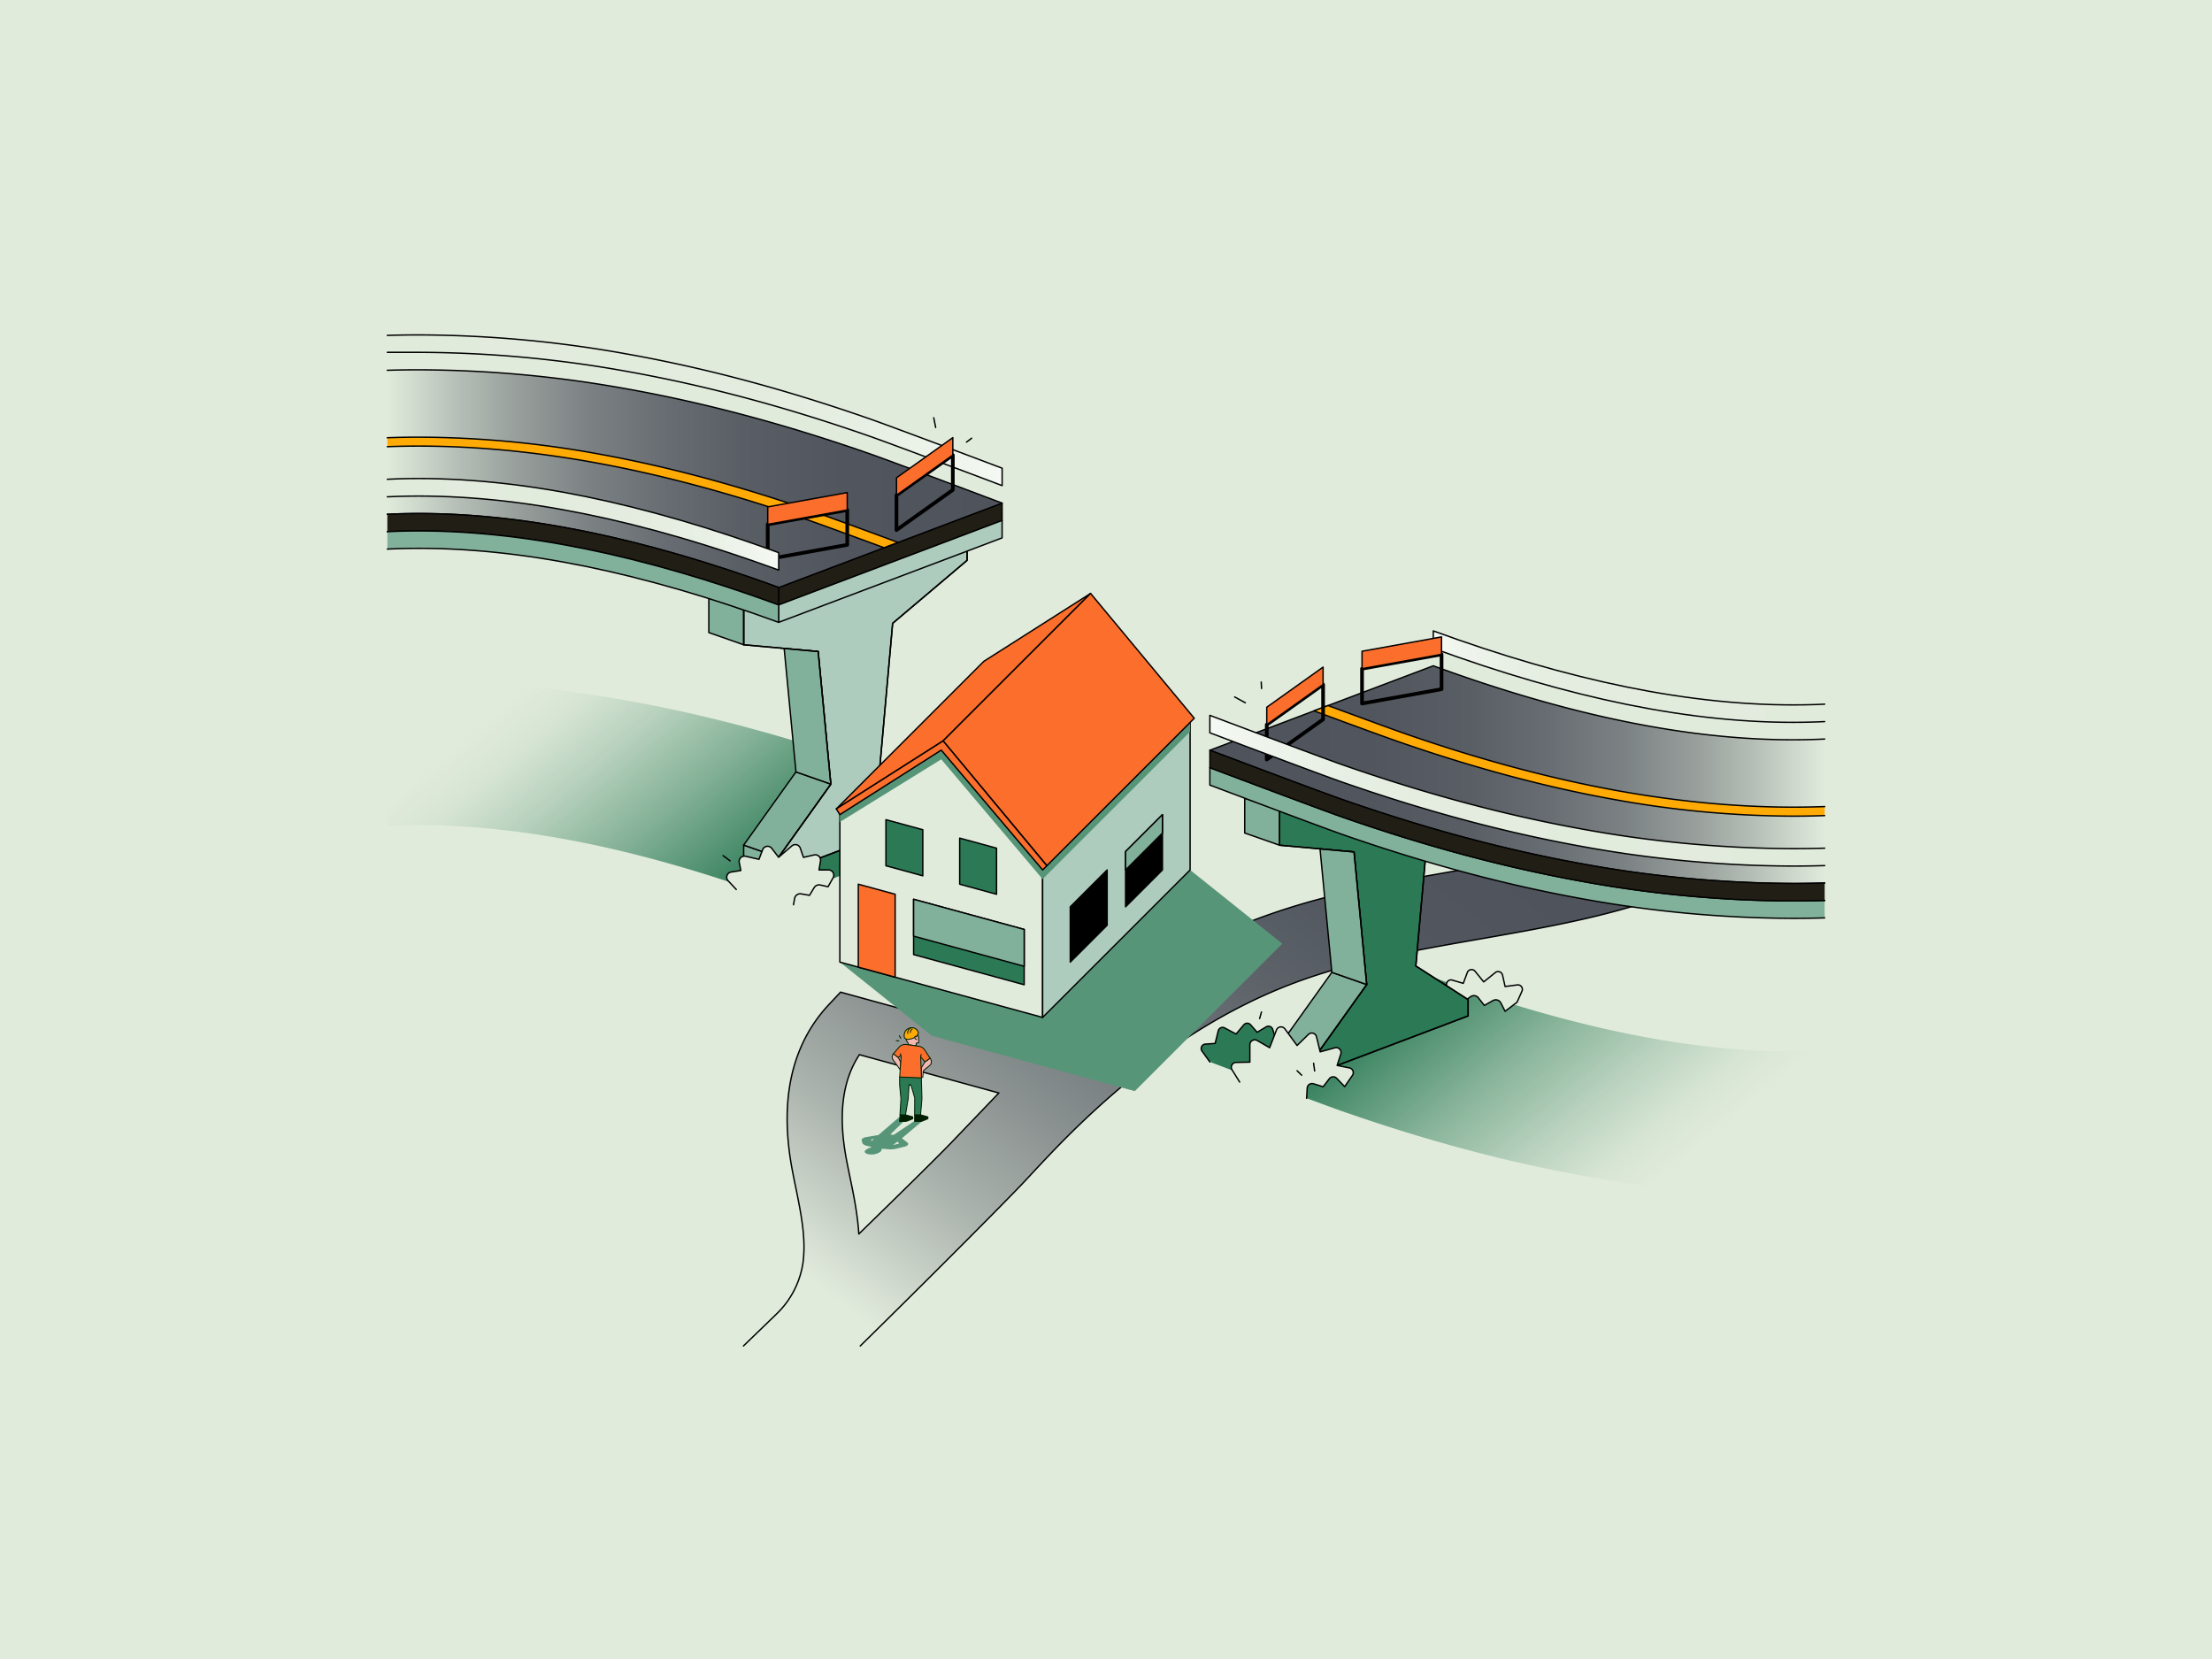 <svg xmlns="http://www.w3.org/2000/svg" xmlns:xlink="http://www.w3.org/1999/xlink" viewBox="0 0 1200 900"><defs><style>.cls-1{isolation:isolate;}.cls-2,.cls-8{fill:#e1ebdc;}.cls-10,.cls-11,.cls-12,.cls-13,.cls-14,.cls-15,.cls-16,.cls-18,.cls-19,.cls-20,.cls-21,.cls-22,.cls-3,.cls-5,.cls-6,.cls-8,.cls-9{stroke:#000;}.cls-10,.cls-11,.cls-12,.cls-13,.cls-14,.cls-15,.cls-16,.cls-18,.cls-19,.cls-20,.cls-21,.cls-22,.cls-23,.cls-24,.cls-25,.cls-27,.cls-28,.cls-29,.cls-3,.cls-5,.cls-6,.cls-8,.cls-9{stroke-linecap:round;stroke-linejoin:round;}.cls-10,.cls-11,.cls-12,.cls-13,.cls-15,.cls-16,.cls-18,.cls-19,.cls-20,.cls-21,.cls-22,.cls-3,.cls-5,.cls-6,.cls-8,.cls-9{stroke-width:0.75px;}.cls-3{fill:url(#linear-gradient);}.cls-4{fill:#579578;mix-blend-mode:multiply;}.cls-14,.cls-24,.cls-26,.cls-5{fill:none;}.cls-27,.cls-6{fill:#2b7a55;}.cls-7{fill:url(#linear-gradient-2);}.cls-9{fill:url(#linear-gradient-3);}.cls-10{fill:#82b19b;}.cls-11{fill:url(#linear-gradient-4);}.cls-12,.cls-29{fill:#ffaa05;}.cls-13{fill:#211e15;}.cls-14{stroke-width:2px;}.cls-15,.cls-28{fill:#fb6e2b;}.cls-16{fill:url(#linear-gradient-5);}.cls-17{fill:url(#linear-gradient-6);}.cls-18{fill:#adccbd;}.cls-19{fill:url(#linear-gradient-7);}.cls-20{fill:url(#linear-gradient-8);}.cls-21{fill:url(#linear-gradient-9);}.cls-23{fill:#f3b8b4;}.cls-23,.cls-24,.cls-25,.cls-27,.cls-28,.cls-29{stroke:#001e01;stroke-width:0.5px;}.cls-25{fill:#001e01;}</style><linearGradient id="linear-gradient" x1="514.68" y1="752.19" x2="765.01" y2="426.52" gradientUnits="userSpaceOnUse"><stop offset="0" stop-color="#e1ebdc"/><stop offset="0.04" stop-color="#d7e0d3"/><stop offset="0.19" stop-color="#adb5af"/><stop offset="0.35" stop-color="#8b9291"/><stop offset="0.51" stop-color="#70767a"/><stop offset="0.67" stop-color="#5d6369"/><stop offset="0.83" stop-color="#52575f"/><stop offset="1" stop-color="#4e535c"/></linearGradient><linearGradient id="linear-gradient-2" x1="523.88" y1="216.45" x2="928.98" y2="699.23" gradientUnits="userSpaceOnUse"><stop offset="0.08" stop-color="#2b7a55" stop-opacity="0"/><stop offset="0.12" stop-color="#2b7a55" stop-opacity="0.06"/><stop offset="0.17" stop-color="#2b7a55" stop-opacity="0.23"/><stop offset="0.24" stop-color="#2b7a55" stop-opacity="0.52"/><stop offset="0.32" stop-color="#2b7a55" stop-opacity="0.9"/><stop offset="0.34" stop-color="#2b7a55"/><stop offset="0.63" stop-color="#2b7a55"/><stop offset="0.66" stop-color="#2b7a55" stop-opacity="0.84"/><stop offset="0.74" stop-color="#2b7a55" stop-opacity="0.48"/><stop offset="0.81" stop-color="#2b7a55" stop-opacity="0.22"/><stop offset="0.86" stop-color="#2b7a55" stop-opacity="0.06"/><stop offset="0.9" stop-color="#2b7a55" stop-opacity="0"/></linearGradient><linearGradient id="linear-gradient-3" x1="777.56" y1="367.08" x2="989.87" y2="367.08" gradientUnits="userSpaceOnUse"><stop offset="0" stop-color="#f5f9f4"/><stop offset="0.03" stop-color="#f2f7f0"/><stop offset="0.19" stop-color="#e8f0e5"/><stop offset="0.4" stop-color="#e3ecde"/><stop offset="1" stop-color="#e1ebdc"/></linearGradient><linearGradient id="linear-gradient-4" x1="656.36" y1="420.25" x2="989.87" y2="420.25" gradientUnits="userSpaceOnUse"><stop offset="0" stop-color="#4e535c"/><stop offset="0.26" stop-color="#51565e"/><stop offset="0.42" stop-color="#595e65"/><stop offset="0.55" stop-color="#676d72"/><stop offset="0.67" stop-color="#7b8183"/><stop offset="0.78" stop-color="#959c99"/><stop offset="0.88" stop-color="#b4bdb5"/><stop offset="0.98" stop-color="#d9e3d5"/><stop offset="1" stop-color="#e1ebdc"/></linearGradient><linearGradient id="linear-gradient-5" x1="656.36" y1="428.97" x2="989.87" y2="428.97" xlink:href="#linear-gradient-3"/><linearGradient id="linear-gradient-6" x1="271" y1="318.88" x2="676.07" y2="801.63" xlink:href="#linear-gradient-2"/><linearGradient id="linear-gradient-7" x1="210.13" y1="259.64" x2="543.64" y2="259.64" gradientUnits="userSpaceOnUse"><stop offset="0" stop-color="#e1ebdc"/><stop offset="0.02" stop-color="#d9e3d5"/><stop offset="0.12" stop-color="#b4bdb5"/><stop offset="0.22" stop-color="#959c99"/><stop offset="0.33" stop-color="#7b8183"/><stop offset="0.45" stop-color="#676d72"/><stop offset="0.58" stop-color="#595e65"/><stop offset="0.74" stop-color="#51565e"/><stop offset="1" stop-color="#4e535c"/></linearGradient><linearGradient id="linear-gradient-8" x1="210.13" y1="222.56" x2="543.64" y2="222.56" gradientUnits="userSpaceOnUse"><stop offset="0" stop-color="#e1ebdc"/><stop offset="0.6" stop-color="#e3ecde"/><stop offset="0.81" stop-color="#e8f0e5"/><stop offset="0.97" stop-color="#f2f7f0"/><stop offset="1" stop-color="#f5f9f4"/></linearGradient><linearGradient id="linear-gradient-9" x1="210.13" y1="284.45" x2="422.44" y2="284.45" xlink:href="#linear-gradient-8"/></defs><g class="cls-1"><g id="Layer_1" data-name="Layer 1"><rect class="cls-2" width="1200" height="900"/><path class="cls-3" d="M466.69,730.16c37.09-36.38,80.95-80.43,89.76-89.92,4.85-5.22,9.87-10.62,14.84-15.79,44.26-46,88.77-76.45,136.07-93.12,29.41-10.36,61-15.9,94.53-21.76,18-3.14,36.57-6.39,54.87-10.47,48.84-10.88,87.1-27.06,114.35-48.27l-51.06-15.67q-29.7,16.59-75.79,26.89c-17,3.8-35,6.93-52.32,10-34.26,6-69.69,12.19-103.39,24.07C646.12,511,606.21,535,567.47,568.85L456,538.23l-6.19,6.59c-20.59,21.93-27.27,52.43-19.87,90.66q.79,4.08,1.64,8.17c2.9,14.22,5.65,27.66,4.15,40.34a1.64,1.64,0,0,1,0,.23,48.2,48.2,0,0,1-14.51,28.64c-6.75,6.54-12.86,12.44-17.89,17.3M515.62,620.34c-8.87,9.13-28.5,28.42-49.71,49.1-.69-10.91-2.84-21.47-5-31.79-.53-2.63-1.07-5.25-1.58-7.88-4.74-24.48-2.49-43.43,6.9-57.61l75.64,20.78Z"/><polygon class="cls-4" points="645.62 471.94 535.62 441.94 455.62 521.94 505.62 561.94 615.62 591.94 695.62 511.94 645.62 471.94"/><path class="cls-5" d="M675.59,381.26l-5.8-3.17"/><path class="cls-6" d="M656.34,576.09l-4.24-5.84a2.42,2.42,0,0,1,1.79-3.83l5.32-.36,1.69-6.86a2.41,2.41,0,0,1,3.48-1.55l6.18,3.3,4.22-5a2.42,2.42,0,0,1,3.67,0L682,560l4.88-2.93a2.42,2.42,0,0,1,3.56,1.36l2,6.49"/><path class="cls-7" d="M894.57,563c-32.22-5.81-67.07-15.21-103.56-27.95q-6.75-2.36-13.42-4.79L656.34,576.09h0s59.4,22.43,71.79,26.75c45.66,15.94,88.38,27.38,130.61,35a643.55,643.55,0,0,0,114,10.56q8.61,0,17.13-.27V570C960.35,571.45,928.32,569.11,894.57,563Z"/><path class="cls-8" d="M786.5,540.19l-1.68-5.43a2.44,2.44,0,0,1,3-3.07l6,1.78,2.2-5.89a2.45,2.45,0,0,1,4.19-.69l4.69,5.78,6.3-5.06a2.45,2.45,0,0,1,3.92,1.38l1.39,6.19,6.61-.87a2.44,2.44,0,0,1,2.55,3.42l-2.7,6-6.46,4.88-2.32-4.53a3.08,3.08,0,0,0-4.26-1.28l-4.67,2.64L802,541.31a3.08,3.08,0,0,0-4.21-.6l-4.47,3.18"/><path class="cls-9" d="M989.87,391.46c-29.52,1.44-61.55-.9-95.3-7-32.22-5.8-67.07-15.2-103.56-27.94q-6.76-2.35-13.45-4.8v-9.46q6.69,2.45,13.45,4.8c36.49,12.74,71.34,22.14,103.56,27.95,33.75,6.08,65.78,8.42,95.3,7"/><polygon class="cls-6" points="815.36 412.72 815.36 393.81 694.16 439.62 694.16 458.53 734.56 462.17 741.43 534.12 713.07 573.81 713.07 582.66 796.45 551.14 796.45 542.29 768.08 524.05 774.96 446.9 815.36 412.72"/><polygon class="cls-10" points="694.16 439.62 675.25 433 675.25 451.91 694.16 458.53 694.16 458.53 694.16 458.53 694.16 439.62"/><polygon class="cls-10" points="694.16 567.19 694.16 576.04 713.07 582.66 713.07 573.81 713.07 573.81 694.16 567.19 694.16 567.19"/><polygon class="cls-10" points="741.43 534.12 722.52 527.5 722.52 527.5 694.16 567.19 713.07 573.81 741.43 534.12 741.43 534.12"/><polygon class="cls-10" points="734.56 462.17 716.11 460.51 722.52 527.5 741.43 534.12 734.56 462.17"/><polygon class="cls-5" points="815.36 412.72 815.36 393.81 694.16 439.62 694.16 458.53 734.56 462.17 741.43 534.12 713.07 573.81 713.07 582.66 796.45 551.14 796.45 542.29 768.08 524.05 774.96 446.9 815.36 412.72"/><path class="cls-11" d="M989.87,400.92c-29.52,1.44-61.55-.9-95.3-7C862.35,388.13,827.5,378.73,791,366q-6.76-2.36-13.45-4.8L656.36,407s59.4,22.43,71.79,26.76c45.66,15.93,88.38,27.38,130.61,35a644.45,644.45,0,0,0,114,10.55q8.61,0,17.13-.26"/><path class="cls-12" d="M989.87,437.56C954.44,438.9,916.8,436,877.79,429c-36.65-6.6-75.75-17.11-116.25-31.24-8.15-2.85-33-12-41.09-15l-7.61,2.87C721.37,388.85,749,399,757.61,402c41,14.32,80.71,25,117.94,31.69a549.26,549.26,0,0,0,97.19,9.07q8.64,0,17.13-.31"/><path class="cls-10" d="M989.87,488.49q-8.52.27-17.13.26a644.45,644.45,0,0,1-114-10.55c-42.23-7.61-85-19.05-130.61-35-12.39-4.32-71.79-26.75-71.79-26.75v9.45s59.4,22.43,71.79,26.76c45.66,15.93,88.38,27.38,130.61,35a644.45,644.45,0,0,0,114,10.55q8.61,0,17.13-.26"/><path class="cls-13" d="M989.87,479q-8.52.25-17.13.26a644.45,644.45,0,0,1-114-10.55c-42.23-7.61-85-19.06-130.61-35C715.76,429.43,656.36,407,656.36,407v9.46s59.4,22.43,71.79,26.75c45.66,15.94,88.38,27.38,130.61,35a644.45,644.45,0,0,0,114,10.55q8.61,0,17.13-.26"/><polygon class="cls-14" points="687.21 393.13 717.77 371.35 717.77 390.26 687.21 412.04 687.21 393.13"/><polygon class="cls-15" points="687.21 383.67 717.77 361.9 717.77 371.35 687.21 393.13 687.21 383.67"/><polygon class="cls-14" points="738.89 381.66 782.03 373.88 782.03 354.97 738.89 362.75 738.89 381.66"/><polygon class="cls-15" points="738.89 362.75 782.03 354.97 782.03 345.52 738.89 353.3 738.89 362.75"/><path class="cls-16" d="M989.87,460.13q-8.52.25-17.13.26a644.45,644.45,0,0,1-114-10.55c-42.23-7.61-85-19.06-130.61-35-12.39-4.33-71.79-26.76-71.79-26.76v9.46s59.4,22.43,71.79,26.75c45.66,15.94,88.38,27.38,130.61,35a644.45,644.45,0,0,0,114,10.55q8.61,0,17.13-.26"/><path class="cls-8" d="M672.51,587l-4.14-6.64a2.63,2.63,0,0,1,2.17-4l7.51-.16v-9.43a2.64,2.64,0,0,1,4-2.28l6.71,3.88,3.71-9.59a2.63,2.63,0,0,1,4.58-.61l6.61,9,6.15-6a2.62,2.62,0,0,1,4.38,1.27l2,8.18,8-2.19a2.63,2.63,0,0,1,3.2,3.34l-2,6.22,6.65,1.34a2.62,2.62,0,0,1,1.64,4.07l-4.2,6.08L725.16,585a2.63,2.63,0,0,0-4,.19l-3.35,4.38-5.25-1.63a2.63,2.63,0,0,0-3.41,2.36l-.32,5.51"/><path class="cls-5" d="M683.34,552.55l1-3.53"/><path class="cls-5" d="M684.39,373.52l-.18-3.52"/><path class="cls-5" d="M507.6,231.91l-1.05-5.27"/><path class="cls-5" d="M524.32,239.83l2.81-2.11"/><path class="cls-17" d="M471.85,415.23c-45.66-15.94-88.38-27.38-130.61-35a644.45,644.45,0,0,0-114-10.55q-8.61,0-17.13.26v78.12c29.52-1.44,61.55.9,95.3,7C337.65,460.85,372.5,470.26,409,483q6.67,2.34,13.29,4.75l121.25-45.8C540.78,440.9,483.94,419.45,471.85,415.23Z"/><polygon class="cls-18" points="524.65 303.98 524.65 285.07 403.44 330.88 403.44 349.79 443.85 353.43 450.72 425.38 422.35 465.07 422.35 473.92 505.74 442.4 505.74 433.55 477.37 415.31 484.25 338.16 524.65 303.98"/><polygon class="cls-10" points="403.44 330.88 384.54 324.26 384.54 343.17 403.44 349.79 403.44 349.79 403.44 349.79 403.44 330.88"/><polygon class="cls-10" points="403.44 458.45 403.44 467.3 422.35 473.92 422.35 465.07 422.35 465.07 403.44 458.45 403.44 458.45"/><polygon class="cls-10" points="450.72 425.38 431.81 418.76 431.81 418.76 403.44 458.45 422.35 465.07 450.72 425.38 450.72 425.38"/><polygon class="cls-10" points="443.85 353.43 425.4 351.77 431.81 418.76 450.72 425.38 443.85 353.43"/><polygon class="cls-5" points="524.65 303.98 524.65 285.07 403.44 330.88 403.44 349.79 443.85 353.43 450.72 425.38 422.35 465.07 422.35 473.92 505.74 442.4 505.74 433.55 477.37 415.31 484.25 338.16 524.65 303.98"/><polygon class="cls-13" points="422.44 328.15 543.64 282.34 543.64 272.89 422.44 318.7 422.44 328.15"/><polygon class="cls-18" points="422.44 337.61 543.64 291.8 543.64 282.34 422.44 328.15 422.44 337.61"/><path class="cls-19" d="M210.13,279c29.52-1.44,61.55.9,95.3,7,32.22,5.81,67.07,15.21,103.56,27.95q6.76,2.36,13.45,4.8l121.2-45.81s-59.4-22.43-71.79-26.76c-45.66-15.93-88.38-27.38-130.61-35a643.55,643.55,0,0,0-114-10.56q-8.61,0-17.13.26"/><path class="cls-12" d="M210.13,242.33c35.43-1.34,73.07,1.53,112.08,8.56,36.65,6.6,75.75,17.11,116.25,31.24,8.15,2.85,33,12,41.09,15l7.61-2.87c-8.53-3.2-36.13-13.32-44.77-16.34-41-14.32-80.71-25-117.94-31.69a549.26,549.26,0,0,0-97.19-9.07q-8.64,0-17.13.31"/><path class="cls-13" d="M210.13,288.43c29.52-1.44,61.55.9,95.3,7,32.22,5.8,67.07,15.2,103.56,27.94q6.76,2.37,13.45,4.8V318.7q-6.69-2.44-13.45-4.8C372.5,301.16,337.65,291.76,305.43,286c-33.75-6.08-65.78-8.42-95.3-7"/><path class="cls-10" d="M210.13,297.88c29.52-1.44,61.55.9,95.3,7,32.22,5.81,67.07,15.21,103.56,27.95q6.76,2.35,13.45,4.8v-9.46q-6.69-2.43-13.45-4.8c-36.49-12.74-71.34-22.14-103.56-27.94-33.75-6.08-65.78-8.42-95.3-7"/><path class="cls-20" d="M210.13,191.14h17.13a644.45,644.45,0,0,1,114,10.55c42.23,7.61,84.95,19.05,130.61,35,12.39,4.32,71.79,26.75,71.79,26.75V254s-59.4-22.43-71.79-26.75c-45.66-15.94-88.38-27.39-130.61-35a643.55,643.55,0,0,0-114-10.56q-8.61,0-17.13.26"/><polygon class="cls-14" points="416.49 303.36 459.63 295.57 459.63 276.66 416.49 284.45 416.49 303.36"/><polygon class="cls-15" points="416.49 284.45 459.63 276.66 459.63 267.21 416.49 274.99 416.49 284.45"/><path class="cls-21" d="M210.13,269.52c29.52-1.44,61.55.9,95.3,7,32.22,5.8,67.07,15.21,103.56,27.94q6.76,2.37,13.45,4.8v-9.45q-6.69-2.44-13.45-4.8C372.5,282.25,337.65,272.85,305.43,267c-33.75-6.08-65.78-8.42-95.3-7"/><polygon class="cls-14" points="486.34 268.65 516.9 246.87 516.9 265.78 486.34 287.56 486.34 268.65"/><polygon class="cls-15" points="486.34 259.19 516.9 237.42 516.9 246.87 486.34 268.65 486.34 259.19"/><path class="cls-8" d="M399.42,482.54l-4.4-4.7a2.84,2.84,0,0,1,1.63-4.76l5.24-.83-.85-4.41a2.85,2.85,0,0,1,3.43-3.32l7.27,1.66,2-5.23a2.85,2.85,0,0,1,4.93-.73l3.71,4.85,7.23-6.19a2.84,2.84,0,0,1,4.54,1.23l1.72,5,5.81-1.31a2.85,2.85,0,0,1,3.44,3.24l-.81,4.9,5.19,0A2.85,2.85,0,0,1,452,476.1l-2.78,4.95-4.22-.94a3.1,3.1,0,0,0-3.3,1.41l-2.55,4.19-4.5-.79a3.09,3.09,0,0,0-3.57,2.48l-.62,3.41"/><path class="cls-5" d="M396.08,467l-3.85-2.84"/><path class="cls-5" d="M713.19,581l-.57-4.19"/><path class="cls-5" d="M706.16,583.3l-2.51-2.42"/><polygon class="cls-8" points="455.62 441.94 455.62 521.94 565.62 551.94 565.62 471.94 510.62 406.94 455.62 441.94"/><polygon class="cls-18" points="645.62 391.94 565.62 471.94 565.62 551.94 645.62 471.94 645.62 391.94"/><polygon class="cls-15" points="465.62 524.67 465.62 479.67 485.62 485.13 485.62 530.13 465.62 524.67"/><polygon class="cls-6" points="480.62 469.67 480.62 444.67 500.62 450.13 500.62 475.13 480.62 469.67"/><polygon class="cls-6" points="520.62 479.67 520.62 454.67 540.62 460.13 540.62 485.13 520.62 479.67"/><polygon class="cls-6" points="495.62 517.85 495.62 487.85 555.62 504.22 555.62 534.22 495.62 517.85"/><polygon class="cls-10" points="495.62 507.85 495.62 487.85 555.62 504.22 555.62 524.22 495.62 507.85"/><polygon class="cls-22" points="580.62 491.94 580.62 521.94 600.62 501.94 600.62 471.94 580.62 491.94"/><polygon class="cls-22" points="610.62 461.94 610.62 491.94 630.62 471.94 630.62 441.94 610.62 461.94"/><polygon class="cls-10" points="610.62 471.94 630.62 451.94 630.62 441.94 610.62 461.94 610.62 471.94"/><polygon class="cls-4" points="455.62 445.94 510.62 411.94 565.62 476.94 645.62 396.94 645.62 391.94 565.62 471.94 510.62 406.94 455.62 441.94 455.62 445.94"/><polygon class="cls-15" points="511.62 401.94 591.63 321.93 533.69 358.79 453.69 438.81 511.62 401.94 511.62 401.94"/><polygon class="cls-15" points="647.89 389.66 591.63 321.93 591.63 321.93 511.62 401.94 567.96 469.61 645.62 391.94 645.6 391.92 647.89 389.66"/><polygon class="cls-15" points="567.36 469.04 511.62 401.94 453.69 438.81 455.62 441.94 499.63 413.94 510.62 406.94 565.62 471.94 567.89 469.68 567.36 469.04"/><path class="cls-4" d="M490.57,622.11l-4.68,1.12a11.89,11.89,0,0,1-3.8.25l-3.47-.31-.49.38c.45.71-.79,1.66-2.31,2.22a9.22,9.22,0,0,1-2.36.53,8.43,8.43,0,0,1-2.74-.23,2.45,2.45,0,0,1-1.56-1c-.22-.45.06-.92.59-1.31a9.41,9.41,0,0,1,2.06-1.06l1.13-.5-.72-.16-1.52-.32c-1.61-.34-2.71-1-2.9-1.74l-.36-1.32c-.21-.79.87-1.54,2.65-1.84l6.48-1.09,11.16-9.64,4.3.59-9,8.7,1.71.31L497,607.54l3.57.45-11.28,9.5,2.87,2.24C493.28,620.58,492.57,621.63,490.57,622.11Zm-18-3.9.24.79,1.41-1.2Zm14.38,1.09-2.52,1.88,3.32-.78Z"/><path class="cls-23" d="M492,560.37a4.59,4.59,0,0,0-.58,2.76,4.73,4.73,0,0,0,1.22,2.6v1l4.42.62v-1.44l1.31-.24a12.93,12.93,0,0,0-.71-5.56"/><line class="cls-24" x1="494.2" y1="588.6" x2="491.58" y2="588.29"/><path class="cls-25" d="M496.18,608.37H499a4.49,4.49,0,0,0,1.78-.36l2.61-1.12,0-1-3.9-1.1H496.2Z"/><polygon class="cls-26" points="488.89 573.15 488.69 572.4 487.29 573.62 488.63 576.35 488.89 573.15"/><polygon class="cls-26" points="499.45 573.32 499.69 579.41 501.74 576.08 499.45 573.32"/><path class="cls-23" d="M487.29,573.62l-2.61-2a2.8,2.8,0,0,0-.13,3.45l3.77,5.22.31-4Z"/><path class="cls-25" d="M488,608.37h2.77a4.58,4.58,0,0,0,1.79-.36l2.61-1.12,0-1-3.89-1.1h-3Z"/><polygon class="cls-26" points="499.45 573.32 499.69 579.41 501.74 576.08 499.45 573.32"/><path class="cls-27" d="M488.08,584.17c-.06.78-.06,4.09,0,4.88l.67,7-.52,8.75h3l1.37-8.23c0-.27.08-.54.1-.81l.47-7.29,1,.11,2.06,7-.06,9.18h3.24l.72-8.54a9.74,9.74,0,0,0,0-1.08l-.32-10.56h0Z"/><polygon class="cls-24" points="499.87 584.64 499.87 584.64 499.87 584.64 499.87 584.64"/><path class="cls-23" d="M504.8,574.44l-.23-.36-2.83,2-2,3.33.17,5.23.71-.31.25-3a1.37,1.37,0,0,1,.5-.9l2.88-2.3A2.79,2.79,0,0,0,504.8,574.44Z"/><path class="cls-28" d="M499.45,573.32v-.44l.34-.87-.34.87v.44l2.29,2.76h0l2.83-2-2.93-4.49a4.6,4.6,0,0,0-3.22-2l-6.66-.93a4.58,4.58,0,0,0-4.15,1.58l-2.93,3.45,2.61,2,1.4-1.22.2.75-.41-1.58.41,1.58-.26,3.2-.31,4-.24,3.85,11.79.47-.17-5.23Z"/><path class="cls-29" d="M498.16,560c.36.92-1.2,3.31-5.16,3.82-.84.11-2.36,0-2.5-1.74,0,0-.25-3.46,2.93-4.32A3.66,3.66,0,0,1,498.16,560Z"/><path class="cls-23" d="M497.32,562.54a1,1,0,0,0-.36-.26.5.5,0,0,0-.43,0,.44.44,0,0,0-.23.29.86.86,0,0,0,0,.39,1.33,1.33,0,0,0,1,1"/><path class="cls-24" d="M494.2,557.61a2.87,2.87,0,0,0-1.75,3.09"/><path class="cls-24" d="M494.88,558.28a2.08,2.08,0,0,0-1,1.87"/><path class="cls-24" d="M488.67,563.32l-.82-1.47"/><path class="cls-24" d="M487.61,564.72l-1.41-.17"/></g></g></svg>